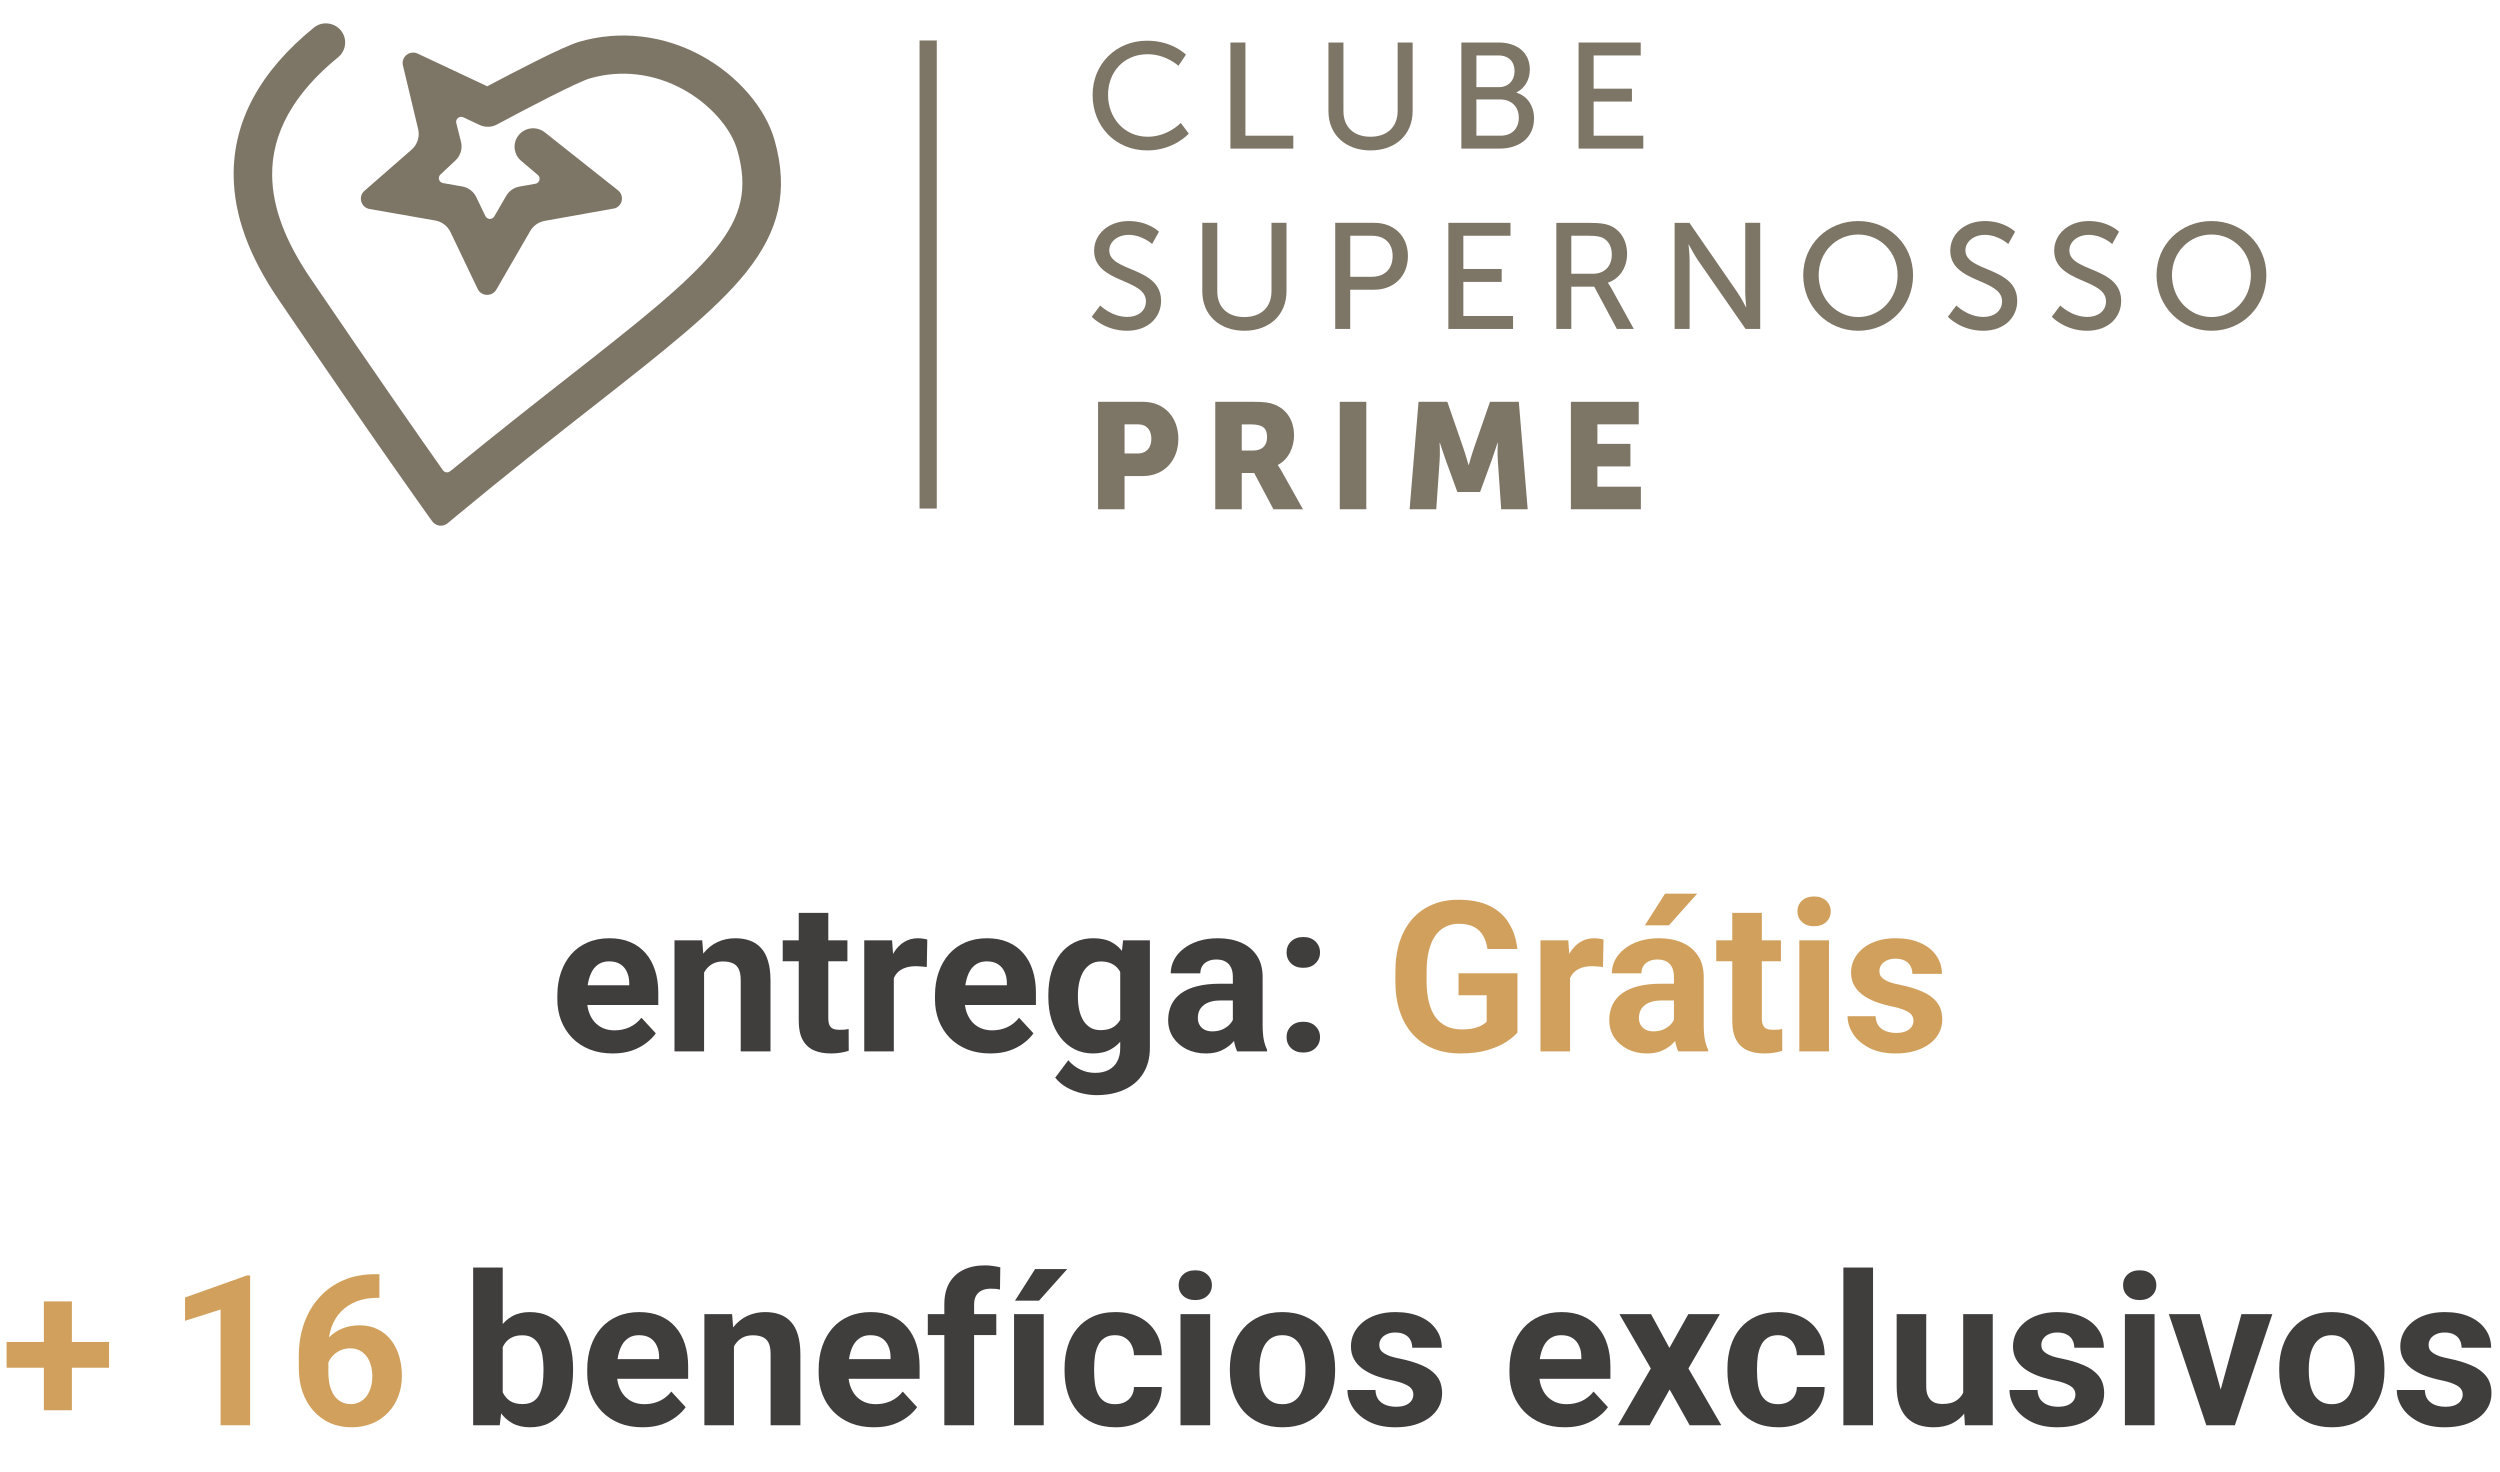 <svg width="214" height="126" viewBox="0 0 214 126" fill="none" xmlns="http://www.w3.org/2000/svg">
<path d="M52.446 90.176C51.708 90.176 51.046 90.059 50.46 89.824C49.874 89.584 49.376 89.253 48.966 88.831C48.562 88.409 48.251 87.92 48.034 87.363C47.817 86.801 47.709 86.203 47.709 85.57V85.219C47.709 84.498 47.812 83.839 48.017 83.241C48.222 82.644 48.515 82.125 48.895 81.686C49.282 81.246 49.751 80.909 50.302 80.675C50.852 80.435 51.474 80.314 52.165 80.314C52.839 80.314 53.437 80.426 53.958 80.648C54.48 80.871 54.916 81.188 55.268 81.598C55.625 82.008 55.895 82.5 56.076 83.074C56.258 83.643 56.349 84.275 56.349 84.973V86.027H48.79V84.34H53.861V84.147C53.861 83.795 53.797 83.481 53.668 83.206C53.545 82.925 53.357 82.702 53.105 82.538C52.853 82.374 52.531 82.292 52.139 82.292C51.805 82.292 51.518 82.365 51.277 82.512C51.037 82.658 50.841 82.863 50.688 83.127C50.542 83.391 50.431 83.701 50.355 84.059C50.284 84.41 50.249 84.797 50.249 85.219V85.57C50.249 85.951 50.302 86.303 50.407 86.625C50.519 86.947 50.674 87.226 50.873 87.46C51.078 87.694 51.324 87.876 51.611 88.005C51.904 88.134 52.235 88.198 52.605 88.198C53.062 88.198 53.486 88.11 53.879 87.935C54.277 87.753 54.62 87.481 54.907 87.117L56.138 88.453C55.938 88.74 55.666 89.016 55.32 89.279C54.98 89.543 54.57 89.76 54.09 89.93C53.609 90.094 53.062 90.176 52.446 90.176ZM60.269 82.52V90H57.737V80.49H60.11L60.269 82.52ZM59.899 84.911H59.214C59.214 84.208 59.305 83.575 59.486 83.013C59.668 82.444 59.923 81.961 60.251 81.562C60.579 81.158 60.969 80.851 61.42 80.64C61.877 80.423 62.387 80.314 62.949 80.314C63.395 80.314 63.802 80.379 64.171 80.508C64.54 80.637 64.856 80.842 65.12 81.123C65.39 81.404 65.595 81.776 65.735 82.239C65.882 82.702 65.955 83.268 65.955 83.936V90H63.406V83.927C63.406 83.505 63.348 83.177 63.23 82.942C63.113 82.708 62.94 82.544 62.712 82.45C62.489 82.351 62.214 82.301 61.886 82.301C61.546 82.301 61.25 82.368 60.998 82.503C60.752 82.638 60.547 82.825 60.383 83.065C60.225 83.3 60.105 83.575 60.023 83.892C59.94 84.208 59.899 84.548 59.899 84.911ZM72.538 80.49V82.283H67.001V80.49H72.538ZM68.372 78.144H70.903V87.135C70.903 87.41 70.939 87.621 71.009 87.768C71.085 87.914 71.196 88.017 71.343 88.075C71.489 88.128 71.674 88.154 71.897 88.154C72.055 88.154 72.195 88.148 72.318 88.137C72.447 88.119 72.556 88.102 72.644 88.084L72.652 89.947C72.436 90.018 72.201 90.073 71.949 90.114C71.697 90.155 71.419 90.176 71.114 90.176C70.558 90.176 70.071 90.085 69.655 89.903C69.245 89.716 68.929 89.417 68.706 89.007C68.483 88.597 68.372 88.058 68.372 87.39V78.144ZM76.511 82.564V90H73.98V80.49H76.361L76.511 82.564ZM79.376 80.429L79.332 82.775C79.209 82.758 79.06 82.743 78.884 82.731C78.714 82.714 78.559 82.705 78.418 82.705C78.061 82.705 77.75 82.752 77.486 82.846C77.228 82.934 77.012 83.065 76.836 83.241C76.666 83.417 76.537 83.631 76.449 83.883C76.367 84.135 76.32 84.422 76.309 84.744L75.799 84.586C75.799 83.971 75.86 83.405 75.983 82.89C76.106 82.368 76.285 81.914 76.519 81.527C76.76 81.141 77.053 80.842 77.398 80.631C77.744 80.42 78.14 80.314 78.585 80.314C78.726 80.314 78.869 80.326 79.016 80.35C79.162 80.367 79.282 80.394 79.376 80.429ZM84.772 90.176C84.034 90.176 83.372 90.059 82.786 89.824C82.2 89.584 81.702 89.253 81.292 88.831C80.888 88.409 80.577 87.92 80.36 87.363C80.144 86.801 80.035 86.203 80.035 85.57V85.219C80.035 84.498 80.138 83.839 80.343 83.241C80.548 82.644 80.841 82.125 81.222 81.686C81.608 81.246 82.077 80.909 82.628 80.675C83.179 80.435 83.8 80.314 84.491 80.314C85.165 80.314 85.763 80.426 86.284 80.648C86.806 80.871 87.242 81.188 87.594 81.598C87.951 82.008 88.221 82.5 88.402 83.074C88.584 83.643 88.675 84.275 88.675 84.973V86.027H81.116V84.34H86.188V84.147C86.188 83.795 86.123 83.481 85.994 83.206C85.871 82.925 85.684 82.702 85.432 82.538C85.18 82.374 84.857 82.292 84.465 82.292C84.131 82.292 83.844 82.365 83.603 82.512C83.363 82.658 83.167 82.863 83.015 83.127C82.868 83.391 82.757 83.701 82.681 84.059C82.61 84.41 82.575 84.797 82.575 85.219V85.57C82.575 85.951 82.628 86.303 82.733 86.625C82.845 86.947 83 87.226 83.199 87.46C83.404 87.694 83.65 87.876 83.938 88.005C84.231 88.134 84.561 88.198 84.931 88.198C85.388 88.198 85.812 88.11 86.205 87.935C86.603 87.753 86.946 87.481 87.233 87.117L88.464 88.453C88.265 88.74 87.992 89.016 87.647 89.279C87.307 89.543 86.897 89.76 86.416 89.93C85.936 90.094 85.388 90.176 84.772 90.176ZM96.137 80.49H98.431V89.684C98.431 90.551 98.237 91.286 97.851 91.89C97.47 92.499 96.936 92.959 96.251 93.269C95.565 93.586 94.769 93.744 93.86 93.744C93.462 93.744 93.04 93.691 92.595 93.586C92.155 93.481 91.733 93.316 91.329 93.094C90.931 92.871 90.597 92.59 90.327 92.25L91.443 90.756C91.736 91.096 92.076 91.359 92.463 91.547C92.85 91.74 93.277 91.837 93.746 91.837C94.203 91.837 94.59 91.752 94.906 91.582C95.223 91.418 95.466 91.175 95.636 90.853C95.806 90.536 95.891 90.152 95.891 89.701V82.688L96.137 80.49ZM89.738 85.359V85.175C89.738 84.448 89.826 83.789 90.002 83.197C90.184 82.6 90.439 82.087 90.767 81.659C91.101 81.231 91.505 80.9 91.98 80.666C92.454 80.432 92.99 80.314 93.588 80.314C94.221 80.314 94.751 80.432 95.179 80.666C95.606 80.9 95.958 81.234 96.233 81.668C96.509 82.096 96.723 82.603 96.875 83.189C97.033 83.769 97.156 84.404 97.244 85.096V85.5C97.156 86.162 97.024 86.777 96.849 87.346C96.673 87.914 96.441 88.412 96.154 88.84C95.867 89.262 95.51 89.59 95.082 89.824C94.66 90.059 94.156 90.176 93.57 90.176C92.984 90.176 92.454 90.056 91.98 89.815C91.511 89.575 91.109 89.238 90.775 88.805C90.441 88.371 90.184 87.861 90.002 87.275C89.826 86.689 89.738 86.051 89.738 85.359ZM92.269 85.175V85.359C92.269 85.752 92.308 86.118 92.384 86.458C92.46 86.798 92.577 87.1 92.735 87.363C92.899 87.621 93.102 87.823 93.342 87.97C93.588 88.11 93.878 88.181 94.212 88.181C94.675 88.181 95.053 88.084 95.346 87.891C95.639 87.691 95.858 87.419 96.005 87.073C96.151 86.728 96.236 86.329 96.26 85.878V84.727C96.248 84.357 96.198 84.026 96.11 83.733C96.022 83.435 95.899 83.18 95.741 82.969C95.583 82.758 95.378 82.594 95.126 82.477C94.874 82.359 94.575 82.301 94.23 82.301C93.895 82.301 93.606 82.377 93.359 82.529C93.119 82.676 92.917 82.878 92.753 83.136C92.595 83.394 92.475 83.698 92.393 84.05C92.311 84.395 92.269 84.77 92.269 85.175ZM105.532 87.856V83.619C105.532 83.314 105.482 83.054 105.383 82.837C105.283 82.614 105.128 82.441 104.917 82.318C104.712 82.195 104.445 82.134 104.117 82.134C103.836 82.134 103.593 82.184 103.388 82.283C103.183 82.377 103.024 82.515 102.913 82.696C102.802 82.872 102.746 83.08 102.746 83.32H100.215C100.215 82.916 100.309 82.532 100.496 82.169C100.684 81.806 100.956 81.486 101.313 81.211C101.671 80.93 102.096 80.71 102.588 80.552C103.086 80.394 103.643 80.314 104.258 80.314C104.996 80.314 105.652 80.438 106.227 80.684C106.801 80.93 107.252 81.299 107.58 81.791C107.914 82.283 108.081 82.898 108.081 83.637V87.706C108.081 88.228 108.113 88.655 108.178 88.989C108.242 89.317 108.336 89.605 108.459 89.851V90H105.901C105.778 89.742 105.685 89.42 105.62 89.033C105.562 88.641 105.532 88.248 105.532 87.856ZM105.866 84.208L105.884 85.641H104.469C104.135 85.641 103.845 85.679 103.599 85.755C103.353 85.831 103.15 85.939 102.992 86.08C102.834 86.215 102.717 86.373 102.641 86.555C102.57 86.736 102.535 86.936 102.535 87.152C102.535 87.369 102.585 87.565 102.685 87.741C102.784 87.911 102.928 88.046 103.115 88.145C103.303 88.239 103.522 88.286 103.774 88.286C104.155 88.286 104.486 88.21 104.768 88.058C105.049 87.905 105.266 87.718 105.418 87.495C105.576 87.272 105.658 87.061 105.664 86.862L106.332 87.935C106.238 88.175 106.109 88.424 105.945 88.682C105.787 88.939 105.585 89.183 105.339 89.411C105.093 89.634 104.797 89.818 104.451 89.965C104.105 90.106 103.695 90.176 103.221 90.176C102.617 90.176 102.069 90.056 101.577 89.815C101.091 89.569 100.704 89.232 100.417 88.805C100.136 88.371 99.995 87.879 99.995 87.328C99.995 86.83 100.089 86.388 100.276 86.001C100.464 85.614 100.739 85.289 101.103 85.025C101.472 84.756 101.932 84.554 102.482 84.419C103.033 84.278 103.672 84.208 104.398 84.208H105.866ZM110.129 88.778C110.129 88.403 110.258 88.09 110.516 87.838C110.779 87.586 111.128 87.46 111.562 87.46C111.995 87.46 112.341 87.586 112.599 87.838C112.862 88.09 112.994 88.403 112.994 88.778C112.994 89.153 112.862 89.467 112.599 89.719C112.341 89.971 111.995 90.097 111.562 90.097C111.128 90.097 110.779 89.971 110.516 89.719C110.258 89.467 110.129 89.153 110.129 88.778ZM110.129 81.527C110.129 81.152 110.258 80.839 110.516 80.587C110.779 80.335 111.128 80.209 111.562 80.209C111.995 80.209 112.341 80.335 112.599 80.587C112.862 80.839 112.994 81.152 112.994 81.527C112.994 81.902 112.862 82.216 112.599 82.468C112.341 82.72 111.995 82.846 111.562 82.846C111.128 82.846 110.779 82.72 110.516 82.468C110.258 82.216 110.129 81.902 110.129 81.527Z" fill="#403D3D"/>
<path d="M129.896 83.311V88.383C129.696 88.623 129.389 88.884 128.973 89.165C128.557 89.44 128.021 89.678 127.364 89.877C126.708 90.076 125.914 90.176 124.982 90.176C124.156 90.176 123.403 90.041 122.724 89.772C122.044 89.496 121.458 89.095 120.966 88.567C120.479 88.04 120.104 87.395 119.841 86.634C119.577 85.866 119.445 84.99 119.445 84.006V83.206C119.445 82.222 119.571 81.346 119.823 80.578C120.081 79.811 120.447 79.163 120.922 78.636C121.396 78.108 121.962 77.707 122.618 77.432C123.274 77.156 124.004 77.019 124.807 77.019C125.92 77.019 126.834 77.2 127.549 77.564C128.264 77.921 128.809 78.419 129.184 79.058C129.564 79.69 129.799 80.417 129.887 81.237H127.329C127.265 80.804 127.142 80.426 126.96 80.103C126.778 79.781 126.518 79.529 126.178 79.348C125.844 79.166 125.41 79.075 124.877 79.075C124.438 79.075 124.045 79.166 123.699 79.348C123.359 79.523 123.072 79.784 122.838 80.13C122.604 80.476 122.425 80.903 122.302 81.413C122.179 81.923 122.117 82.515 122.117 83.189V84.006C122.117 84.674 122.182 85.266 122.311 85.781C122.439 86.291 122.63 86.722 122.882 87.073C123.14 87.419 123.456 87.68 123.831 87.856C124.206 88.031 124.643 88.119 125.141 88.119C125.557 88.119 125.902 88.084 126.178 88.014C126.459 87.943 126.685 87.858 126.854 87.759C127.03 87.653 127.165 87.554 127.259 87.46V85.192H124.851V83.311H129.896ZM134.396 82.564V90H131.864V80.49H134.246L134.396 82.564ZM137.261 80.429L137.217 82.775C137.094 82.758 136.944 82.743 136.769 82.731C136.599 82.714 136.443 82.705 136.303 82.705C135.945 82.705 135.635 82.752 135.371 82.846C135.113 82.934 134.896 83.065 134.721 83.241C134.551 83.417 134.422 83.631 134.334 83.883C134.252 84.135 134.205 84.422 134.193 84.744L133.684 84.586C133.684 83.971 133.745 83.405 133.868 82.89C133.991 82.368 134.17 81.914 134.404 81.527C134.645 81.141 134.938 80.842 135.283 80.631C135.629 80.42 136.024 80.314 136.47 80.314C136.61 80.314 136.754 80.326 136.9 80.35C137.047 80.367 137.167 80.394 137.261 80.429ZM143.29 87.856V83.619C143.29 83.314 143.24 83.054 143.141 82.837C143.041 82.614 142.886 82.441 142.675 82.318C142.47 82.195 142.203 82.134 141.875 82.134C141.594 82.134 141.351 82.184 141.146 82.283C140.94 82.377 140.782 82.515 140.671 82.696C140.56 82.872 140.504 83.08 140.504 83.32H137.973C137.973 82.916 138.066 82.532 138.254 82.169C138.441 81.806 138.714 81.486 139.071 81.211C139.429 80.93 139.854 80.71 140.346 80.552C140.844 80.394 141.4 80.314 142.016 80.314C142.754 80.314 143.41 80.438 143.984 80.684C144.559 80.93 145.01 81.299 145.338 81.791C145.672 82.283 145.839 82.898 145.839 83.637V87.706C145.839 88.228 145.871 88.655 145.936 88.989C146 89.317 146.094 89.605 146.217 89.851V90H143.659C143.536 89.742 143.442 89.42 143.378 89.033C143.319 88.641 143.29 88.248 143.29 87.856ZM143.624 84.208L143.642 85.641H142.227C141.893 85.641 141.603 85.679 141.356 85.755C141.11 85.831 140.908 85.939 140.75 86.08C140.592 86.215 140.475 86.373 140.398 86.555C140.328 86.736 140.293 86.936 140.293 87.152C140.293 87.369 140.343 87.565 140.442 87.741C140.542 87.911 140.686 88.046 140.873 88.145C141.061 88.239 141.28 88.286 141.532 88.286C141.913 88.286 142.244 88.21 142.525 88.058C142.807 87.905 143.023 87.718 143.176 87.495C143.334 87.272 143.416 87.061 143.422 86.862L144.09 87.935C143.996 88.175 143.867 88.424 143.703 88.682C143.545 88.939 143.343 89.183 143.097 89.411C142.851 89.634 142.555 89.818 142.209 89.965C141.863 90.106 141.453 90.176 140.979 90.176C140.375 90.176 139.827 90.056 139.335 89.815C138.849 89.569 138.462 89.232 138.175 88.805C137.894 88.371 137.753 87.879 137.753 87.328C137.753 86.83 137.847 86.388 138.034 86.001C138.222 85.614 138.497 85.289 138.86 85.025C139.229 84.756 139.689 84.554 140.24 84.419C140.791 84.278 141.43 84.208 142.156 84.208H143.624ZM140.803 79.207L142.525 76.5H145.276L142.859 79.207H140.803ZM152.448 80.49V82.283H146.911V80.49H152.448ZM148.282 78.144H150.813V87.135C150.813 87.41 150.849 87.621 150.919 87.768C150.995 87.914 151.106 88.017 151.253 88.075C151.399 88.128 151.584 88.154 151.807 88.154C151.965 88.154 152.105 88.148 152.229 88.137C152.357 88.119 152.466 88.102 152.554 88.084L152.562 89.947C152.346 90.018 152.111 90.073 151.859 90.114C151.607 90.155 151.329 90.176 151.024 90.176C150.468 90.176 149.981 90.085 149.565 89.903C149.155 89.716 148.839 89.417 148.616 89.007C148.394 88.597 148.282 88.058 148.282 87.39V78.144ZM156.562 80.49V90H154.021V80.49H156.562ZM153.863 78.012C153.863 77.643 153.992 77.338 154.25 77.098C154.508 76.857 154.854 76.737 155.287 76.737C155.715 76.737 156.058 76.857 156.315 77.098C156.579 77.338 156.711 77.643 156.711 78.012C156.711 78.381 156.579 78.686 156.315 78.926C156.058 79.166 155.715 79.286 155.287 79.286C154.854 79.286 154.508 79.166 154.25 78.926C153.992 78.686 153.863 78.381 153.863 78.012ZM163.795 87.372C163.795 87.19 163.742 87.026 163.637 86.88C163.531 86.733 163.335 86.599 163.048 86.476C162.767 86.347 162.359 86.23 161.826 86.124C161.346 86.019 160.897 85.887 160.481 85.728C160.071 85.564 159.714 85.368 159.409 85.14C159.11 84.911 158.876 84.642 158.706 84.331C158.536 84.015 158.451 83.654 158.451 83.25C158.451 82.852 158.536 82.477 158.706 82.125C158.882 81.773 159.131 81.463 159.453 81.193C159.781 80.918 160.18 80.704 160.648 80.552C161.123 80.394 161.656 80.314 162.248 80.314C163.074 80.314 163.783 80.446 164.375 80.71C164.973 80.974 165.43 81.337 165.746 81.8C166.068 82.257 166.229 82.778 166.229 83.364H163.698C163.698 83.118 163.646 82.898 163.54 82.705C163.44 82.506 163.282 82.351 163.065 82.239C162.854 82.122 162.579 82.064 162.239 82.064C161.958 82.064 161.715 82.113 161.51 82.213C161.305 82.307 161.146 82.436 161.035 82.6C160.93 82.758 160.877 82.934 160.877 83.127C160.877 83.273 160.906 83.405 160.965 83.522C161.029 83.634 161.132 83.736 161.272 83.83C161.413 83.924 161.595 84.012 161.817 84.094C162.046 84.17 162.327 84.24 162.661 84.305C163.347 84.445 163.959 84.63 164.498 84.858C165.037 85.081 165.465 85.386 165.781 85.772C166.098 86.153 166.256 86.654 166.256 87.275C166.256 87.697 166.162 88.084 165.975 88.436C165.787 88.787 165.518 89.095 165.166 89.358C164.814 89.616 164.393 89.818 163.9 89.965C163.414 90.106 162.866 90.176 162.257 90.176C161.372 90.176 160.622 90.018 160.007 89.701C159.397 89.385 158.935 88.983 158.618 88.497C158.308 88.005 158.152 87.501 158.152 86.985H160.552C160.563 87.331 160.651 87.609 160.815 87.82C160.985 88.031 161.199 88.184 161.457 88.277C161.721 88.371 162.005 88.418 162.31 88.418C162.638 88.418 162.91 88.374 163.127 88.286C163.344 88.192 163.508 88.069 163.619 87.917C163.736 87.759 163.795 87.577 163.795 87.372Z" fill="#D1A05C"/>
<path d="M9.336 114.872V117.078H0.564V114.872H9.336ZM6.154 111.4V120.717H3.755V111.4H6.154ZM21.412 109.177V122H18.881V112.095L15.84 113.062V111.066L21.14 109.177H21.412ZM32.108 109.071H32.477V111.093H32.328C31.66 111.093 31.065 111.192 30.544 111.392C30.023 111.591 29.58 111.875 29.217 112.244C28.859 112.607 28.584 113.047 28.391 113.562C28.203 114.078 28.109 114.655 28.109 115.294V117.421C28.109 117.878 28.153 118.282 28.241 118.634C28.335 118.979 28.467 119.27 28.637 119.504C28.812 119.732 29.018 119.905 29.252 120.022C29.486 120.134 29.75 120.189 30.043 120.189C30.318 120.189 30.567 120.131 30.79 120.014C31.019 119.896 31.212 119.732 31.37 119.521C31.534 119.305 31.657 119.053 31.739 118.766C31.827 118.473 31.871 118.153 31.871 117.808C31.871 117.462 31.827 117.143 31.739 116.85C31.657 116.557 31.534 116.305 31.37 116.094C31.206 115.877 31.007 115.71 30.773 115.593C30.538 115.476 30.274 115.417 29.981 115.417C29.583 115.417 29.231 115.511 28.927 115.698C28.628 115.88 28.394 116.114 28.224 116.401C28.054 116.688 27.963 116.99 27.951 117.307L27.186 116.814C27.204 116.363 27.298 115.936 27.468 115.531C27.644 115.127 27.884 114.77 28.189 114.459C28.499 114.143 28.871 113.896 29.305 113.721C29.738 113.539 30.227 113.448 30.773 113.448C31.37 113.448 31.895 113.562 32.346 113.791C32.803 114.02 33.184 114.333 33.488 114.731C33.793 115.13 34.022 115.59 34.174 116.111C34.326 116.633 34.402 117.189 34.402 117.781C34.402 118.402 34.3 118.979 34.095 119.513C33.895 120.046 33.605 120.512 33.225 120.91C32.85 121.309 32.398 121.619 31.871 121.842C31.344 122.064 30.752 122.176 30.096 122.176C29.416 122.176 28.798 122.053 28.241 121.807C27.69 121.555 27.216 121.203 26.817 120.752C26.419 120.301 26.111 119.765 25.895 119.144C25.684 118.522 25.578 117.843 25.578 117.104V116.12C25.578 115.089 25.727 114.146 26.026 113.29C26.331 112.429 26.768 111.685 27.336 111.058C27.904 110.425 28.59 109.936 29.393 109.59C30.195 109.244 31.101 109.071 32.108 109.071Z" fill="#D1A05C"/>
<path d="M40.502 108.5H43.033V119.82L42.778 122H40.502V108.5ZM49.054 117.148V117.333C49.054 118.042 48.977 118.692 48.825 119.284C48.679 119.876 48.45 120.389 48.14 120.822C47.829 121.25 47.442 121.584 46.98 121.824C46.523 122.059 45.983 122.176 45.362 122.176C44.782 122.176 44.278 122.059 43.851 121.824C43.429 121.59 43.074 121.259 42.787 120.831C42.5 120.403 42.269 119.902 42.093 119.328C41.917 118.754 41.785 118.127 41.697 117.447V117.043C41.785 116.363 41.917 115.736 42.093 115.162C42.269 114.588 42.5 114.087 42.787 113.659C43.074 113.231 43.429 112.9 43.851 112.666C44.273 112.432 44.77 112.314 45.345 112.314C45.972 112.314 46.517 112.435 46.98 112.675C47.448 112.909 47.835 113.243 48.14 113.677C48.45 114.104 48.679 114.614 48.825 115.206C48.977 115.792 49.054 116.439 49.054 117.148ZM46.523 117.333V117.148C46.523 116.762 46.493 116.398 46.435 116.059C46.382 115.713 46.288 115.411 46.153 115.153C46.019 114.89 45.834 114.682 45.6 114.529C45.371 114.377 45.075 114.301 44.712 114.301C44.366 114.301 44.073 114.359 43.833 114.477C43.593 114.594 43.394 114.758 43.235 114.969C43.083 115.18 42.969 115.432 42.893 115.725C42.816 116.012 42.77 116.328 42.752 116.674V117.825C42.77 118.288 42.846 118.698 42.98 119.056C43.121 119.407 43.332 119.686 43.613 119.891C43.9 120.09 44.273 120.189 44.73 120.189C45.087 120.189 45.383 120.119 45.617 119.979C45.852 119.838 46.033 119.639 46.162 119.381C46.297 119.123 46.391 118.821 46.443 118.476C46.496 118.124 46.523 117.743 46.523 117.333ZM55.004 122.176C54.266 122.176 53.603 122.059 53.018 121.824C52.432 121.584 51.934 121.253 51.523 120.831C51.119 120.409 50.809 119.92 50.592 119.363C50.375 118.801 50.267 118.203 50.267 117.57V117.219C50.267 116.498 50.369 115.839 50.574 115.241C50.779 114.644 51.072 114.125 51.453 113.686C51.84 113.246 52.309 112.909 52.859 112.675C53.41 112.435 54.031 112.314 54.723 112.314C55.397 112.314 55.994 112.426 56.516 112.648C57.037 112.871 57.474 113.188 57.825 113.598C58.183 114.008 58.452 114.5 58.634 115.074C58.815 115.643 58.906 116.275 58.906 116.973V118.027H51.348V116.34H56.419V116.146C56.419 115.795 56.355 115.481 56.226 115.206C56.102 114.925 55.915 114.702 55.663 114.538C55.411 114.374 55.089 114.292 54.696 114.292C54.362 114.292 54.075 114.365 53.835 114.512C53.595 114.658 53.398 114.863 53.246 115.127C53.1 115.391 52.988 115.701 52.912 116.059C52.842 116.41 52.807 116.797 52.807 117.219V117.57C52.807 117.951 52.859 118.303 52.965 118.625C53.076 118.947 53.231 119.226 53.431 119.46C53.636 119.694 53.882 119.876 54.169 120.005C54.462 120.134 54.793 120.198 55.162 120.198C55.619 120.198 56.044 120.11 56.437 119.935C56.835 119.753 57.178 119.48 57.465 119.117L58.695 120.453C58.496 120.74 58.224 121.016 57.878 121.279C57.538 121.543 57.128 121.76 56.648 121.93C56.167 122.094 55.619 122.176 55.004 122.176ZM62.826 114.521V122H60.295V112.49H62.668L62.826 114.521ZM62.457 116.911H61.772C61.772 116.208 61.862 115.575 62.044 115.013C62.226 114.444 62.48 113.961 62.809 113.562C63.137 113.158 63.526 112.851 63.977 112.64C64.435 112.423 64.944 112.314 65.507 112.314C65.952 112.314 66.359 112.379 66.728 112.508C67.098 112.637 67.414 112.842 67.678 113.123C67.947 113.404 68.152 113.776 68.293 114.239C68.439 114.702 68.513 115.268 68.513 115.936V122H65.964V115.927C65.964 115.505 65.905 115.177 65.788 114.942C65.671 114.708 65.498 114.544 65.269 114.45C65.047 114.351 64.772 114.301 64.443 114.301C64.103 114.301 63.808 114.368 63.556 114.503C63.31 114.638 63.105 114.825 62.94 115.065C62.782 115.3 62.662 115.575 62.58 115.892C62.498 116.208 62.457 116.548 62.457 116.911ZM74.814 122.176C74.076 122.176 73.414 122.059 72.828 121.824C72.242 121.584 71.744 121.253 71.334 120.831C70.93 120.409 70.619 119.92 70.402 119.363C70.186 118.801 70.077 118.203 70.077 117.57V117.219C70.077 116.498 70.18 115.839 70.385 115.241C70.59 114.644 70.883 114.125 71.264 113.686C71.65 113.246 72.119 112.909 72.67 112.675C73.221 112.435 73.842 112.314 74.533 112.314C75.207 112.314 75.805 112.426 76.326 112.648C76.848 112.871 77.284 113.188 77.636 113.598C77.993 114.008 78.263 114.5 78.444 115.074C78.626 115.643 78.717 116.275 78.717 116.973V118.027H71.158V116.34H76.23V116.146C76.23 115.795 76.165 115.481 76.036 115.206C75.913 114.925 75.726 114.702 75.474 114.538C75.222 114.374 74.899 114.292 74.507 114.292C74.173 114.292 73.886 114.365 73.645 114.512C73.405 114.658 73.209 114.863 73.057 115.127C72.91 115.391 72.799 115.701 72.723 116.059C72.652 116.41 72.617 116.797 72.617 117.219V117.57C72.617 117.951 72.67 118.303 72.775 118.625C72.887 118.947 73.042 119.226 73.241 119.46C73.446 119.694 73.692 119.876 73.98 120.005C74.272 120.134 74.603 120.198 74.973 120.198C75.43 120.198 75.855 120.11 76.247 119.935C76.645 119.753 76.988 119.48 77.275 119.117L78.506 120.453C78.307 120.74 78.034 121.016 77.689 121.279C77.349 121.543 76.939 121.76 76.458 121.93C75.978 122.094 75.43 122.176 74.814 122.176ZM83.384 122H80.835V111.646C80.835 110.926 80.976 110.319 81.257 109.827C81.544 109.329 81.945 108.954 82.461 108.702C82.982 108.444 83.601 108.315 84.315 108.315C84.55 108.315 84.775 108.333 84.992 108.368C85.209 108.397 85.42 108.436 85.625 108.482L85.599 110.39C85.487 110.36 85.37 110.34 85.247 110.328C85.124 110.316 84.981 110.311 84.816 110.311C84.512 110.311 84.251 110.363 84.034 110.469C83.823 110.568 83.662 110.718 83.551 110.917C83.439 111.116 83.384 111.359 83.384 111.646V122ZM85.282 112.49V114.283H79.42V112.49H85.282ZM89.343 112.49V122H86.803V112.49H89.343ZM86.882 111.339L88.605 108.632H91.356L88.939 111.339H86.882ZM95.46 120.198C95.77 120.198 96.046 120.14 96.286 120.022C96.526 119.899 96.714 119.729 96.849 119.513C96.989 119.29 97.062 119.029 97.068 118.73H99.45C99.444 119.398 99.266 119.993 98.914 120.515C98.562 121.03 98.091 121.438 97.499 121.736C96.907 122.029 96.245 122.176 95.513 122.176C94.774 122.176 94.13 122.053 93.579 121.807C93.034 121.561 92.58 121.221 92.217 120.787C91.853 120.348 91.581 119.838 91.399 119.258C91.218 118.672 91.127 118.045 91.127 117.377V117.122C91.127 116.448 91.218 115.821 91.399 115.241C91.581 114.655 91.853 114.146 92.217 113.712C92.58 113.272 93.034 112.93 93.579 112.684C94.124 112.438 94.763 112.314 95.495 112.314C96.274 112.314 96.957 112.464 97.543 112.763C98.135 113.062 98.598 113.489 98.932 114.046C99.272 114.597 99.444 115.25 99.45 116.006H97.068C97.062 115.689 96.995 115.402 96.866 115.145C96.743 114.887 96.561 114.682 96.321 114.529C96.087 114.371 95.797 114.292 95.451 114.292C95.082 114.292 94.78 114.371 94.546 114.529C94.311 114.682 94.13 114.893 94.001 115.162C93.872 115.426 93.781 115.728 93.728 116.067C93.682 116.401 93.658 116.753 93.658 117.122V117.377C93.658 117.746 93.682 118.101 93.728 118.44C93.775 118.78 93.863 119.082 93.992 119.346C94.127 119.609 94.311 119.817 94.546 119.97C94.78 120.122 95.085 120.198 95.46 120.198ZM103.59 112.49V122H101.05V112.49H103.59ZM100.892 110.012C100.892 109.643 101.021 109.338 101.278 109.098C101.536 108.857 101.882 108.737 102.315 108.737C102.743 108.737 103.086 108.857 103.344 109.098C103.607 109.338 103.739 109.643 103.739 110.012C103.739 110.381 103.607 110.686 103.344 110.926C103.086 111.166 102.743 111.286 102.315 111.286C101.882 111.286 101.536 111.166 101.278 110.926C101.021 110.686 100.892 110.381 100.892 110.012ZM105.277 117.342V117.157C105.277 116.46 105.377 115.818 105.576 115.232C105.775 114.641 106.065 114.128 106.446 113.694C106.827 113.261 107.296 112.924 107.853 112.684C108.409 112.438 109.048 112.314 109.769 112.314C110.489 112.314 111.131 112.438 111.693 112.684C112.256 112.924 112.728 113.261 113.108 113.694C113.495 114.128 113.788 114.641 113.987 115.232C114.187 115.818 114.286 116.46 114.286 117.157V117.342C114.286 118.033 114.187 118.675 113.987 119.267C113.788 119.853 113.495 120.365 113.108 120.805C112.728 121.238 112.259 121.575 111.702 121.815C111.146 122.056 110.507 122.176 109.786 122.176C109.065 122.176 108.424 122.056 107.861 121.815C107.305 121.575 106.833 121.238 106.446 120.805C106.065 120.365 105.775 119.853 105.576 119.267C105.377 118.675 105.277 118.033 105.277 117.342ZM107.809 117.157V117.342C107.809 117.74 107.844 118.112 107.914 118.458C107.984 118.804 108.096 119.108 108.248 119.372C108.406 119.63 108.611 119.832 108.863 119.979C109.115 120.125 109.423 120.198 109.786 120.198C110.138 120.198 110.439 120.125 110.691 119.979C110.943 119.832 111.146 119.63 111.298 119.372C111.45 119.108 111.562 118.804 111.632 118.458C111.708 118.112 111.746 117.74 111.746 117.342V117.157C111.746 116.771 111.708 116.407 111.632 116.067C111.562 115.722 111.447 115.417 111.289 115.153C111.137 114.884 110.935 114.673 110.683 114.521C110.431 114.368 110.126 114.292 109.769 114.292C109.411 114.292 109.106 114.368 108.854 114.521C108.608 114.673 108.406 114.884 108.248 115.153C108.096 115.417 107.984 115.722 107.914 116.067C107.844 116.407 107.809 116.771 107.809 117.157ZM120.983 119.372C120.983 119.19 120.931 119.026 120.825 118.88C120.72 118.733 120.523 118.599 120.236 118.476C119.955 118.347 119.548 118.229 119.015 118.124C118.534 118.019 118.086 117.887 117.67 117.729C117.26 117.564 116.902 117.368 116.598 117.14C116.299 116.911 116.064 116.642 115.895 116.331C115.725 116.015 115.64 115.654 115.64 115.25C115.64 114.852 115.725 114.477 115.895 114.125C116.07 113.773 116.319 113.463 116.642 113.193C116.97 112.918 117.368 112.704 117.837 112.552C118.312 112.394 118.845 112.314 119.437 112.314C120.263 112.314 120.972 112.446 121.563 112.71C122.161 112.974 122.618 113.337 122.935 113.8C123.257 114.257 123.418 114.778 123.418 115.364H120.887C120.887 115.118 120.834 114.898 120.729 114.705C120.629 114.506 120.471 114.351 120.254 114.239C120.043 114.122 119.768 114.063 119.428 114.063C119.146 114.063 118.903 114.113 118.698 114.213C118.493 114.307 118.335 114.436 118.224 114.6C118.118 114.758 118.065 114.934 118.065 115.127C118.065 115.273 118.095 115.405 118.153 115.522C118.218 115.634 118.32 115.736 118.461 115.83C118.602 115.924 118.783 116.012 119.006 116.094C119.234 116.17 119.516 116.24 119.85 116.305C120.535 116.445 121.147 116.63 121.687 116.858C122.226 117.081 122.653 117.386 122.97 117.772C123.286 118.153 123.444 118.654 123.444 119.275C123.444 119.697 123.351 120.084 123.163 120.436C122.976 120.787 122.706 121.095 122.354 121.358C122.003 121.616 121.581 121.818 121.089 121.965C120.603 122.105 120.055 122.176 119.445 122.176C118.561 122.176 117.811 122.018 117.195 121.701C116.586 121.385 116.123 120.983 115.807 120.497C115.496 120.005 115.341 119.501 115.341 118.985H117.74C117.752 119.331 117.84 119.609 118.004 119.82C118.174 120.031 118.388 120.184 118.646 120.277C118.909 120.371 119.193 120.418 119.498 120.418C119.826 120.418 120.099 120.374 120.315 120.286C120.532 120.192 120.696 120.069 120.808 119.917C120.925 119.759 120.983 119.577 120.983 119.372ZM133.947 122.176C133.209 122.176 132.547 122.059 131.961 121.824C131.375 121.584 130.877 121.253 130.467 120.831C130.062 120.409 129.752 119.92 129.535 119.363C129.318 118.801 129.21 118.203 129.21 117.57V117.219C129.21 116.498 129.312 115.839 129.518 115.241C129.723 114.644 130.016 114.125 130.396 113.686C130.783 113.246 131.252 112.909 131.803 112.675C132.354 112.435 132.975 112.314 133.666 112.314C134.34 112.314 134.938 112.426 135.459 112.648C135.98 112.871 136.417 113.188 136.769 113.598C137.126 114.008 137.396 114.5 137.577 115.074C137.759 115.643 137.85 116.275 137.85 116.973V118.027H130.291V116.34H135.362V116.146C135.362 115.795 135.298 115.481 135.169 115.206C135.046 114.925 134.858 114.702 134.606 114.538C134.354 114.374 134.032 114.292 133.64 114.292C133.306 114.292 133.019 114.365 132.778 114.512C132.538 114.658 132.342 114.863 132.189 115.127C132.043 115.391 131.932 115.701 131.855 116.059C131.785 116.41 131.75 116.797 131.75 117.219V117.57C131.75 117.951 131.803 118.303 131.908 118.625C132.02 118.947 132.175 119.226 132.374 119.46C132.579 119.694 132.825 119.876 133.112 120.005C133.405 120.134 133.736 120.198 134.105 120.198C134.562 120.198 134.987 120.11 135.38 119.935C135.778 119.753 136.121 119.48 136.408 119.117L137.639 120.453C137.439 120.74 137.167 121.016 136.821 121.279C136.481 121.543 136.071 121.76 135.591 121.93C135.11 122.094 134.562 122.176 133.947 122.176ZM141.33 112.49L142.903 115.382L144.521 112.49H147.219L144.529 117.14L147.342 122H144.635L142.921 118.941L141.207 122H138.5L141.312 117.14L138.623 112.49H141.33ZM152.202 120.198C152.513 120.198 152.788 120.14 153.028 120.022C153.269 119.899 153.456 119.729 153.591 119.513C153.731 119.29 153.805 119.029 153.811 118.73H156.192C156.187 119.398 156.008 119.993 155.656 120.515C155.305 121.03 154.833 121.438 154.241 121.736C153.649 122.029 152.987 122.176 152.255 122.176C151.517 122.176 150.872 122.053 150.321 121.807C149.776 121.561 149.322 121.221 148.959 120.787C148.596 120.348 148.323 119.838 148.142 119.258C147.96 118.672 147.869 118.045 147.869 117.377V117.122C147.869 116.448 147.96 115.821 148.142 115.241C148.323 114.655 148.596 114.146 148.959 113.712C149.322 113.272 149.776 112.93 150.321 112.684C150.866 112.438 151.505 112.314 152.237 112.314C153.017 112.314 153.699 112.464 154.285 112.763C154.877 113.062 155.34 113.489 155.674 114.046C156.014 114.597 156.187 115.25 156.192 116.006H153.811C153.805 115.689 153.737 115.402 153.608 115.145C153.485 114.887 153.304 114.682 153.063 114.529C152.829 114.371 152.539 114.292 152.193 114.292C151.824 114.292 151.522 114.371 151.288 114.529C151.054 114.682 150.872 114.893 150.743 115.162C150.614 115.426 150.523 115.728 150.471 116.067C150.424 116.401 150.4 116.753 150.4 117.122V117.377C150.4 117.746 150.424 118.101 150.471 118.44C150.518 118.78 150.605 119.082 150.734 119.346C150.869 119.609 151.054 119.817 151.288 119.97C151.522 120.122 151.827 120.198 152.202 120.198ZM160.332 108.5V122H157.792V108.5H160.332ZM168.049 119.724V112.49H170.58V122H168.198L168.049 119.724ZM168.33 117.772L169.077 117.755C169.077 118.388 169.004 118.977 168.857 119.521C168.711 120.061 168.491 120.529 168.198 120.928C167.905 121.32 167.536 121.628 167.091 121.851C166.646 122.067 166.121 122.176 165.518 122.176C165.055 122.176 164.627 122.111 164.234 121.982C163.848 121.848 163.514 121.64 163.232 121.358C162.957 121.071 162.74 120.705 162.582 120.26C162.43 119.809 162.354 119.267 162.354 118.634V112.49H164.885V118.651C164.885 118.933 164.917 119.17 164.981 119.363C165.052 119.557 165.148 119.715 165.271 119.838C165.395 119.961 165.538 120.049 165.702 120.102C165.872 120.154 166.06 120.181 166.265 120.181C166.786 120.181 167.196 120.075 167.495 119.864C167.8 119.653 168.014 119.366 168.137 119.003C168.266 118.634 168.33 118.224 168.33 117.772ZM177.655 119.372C177.655 119.19 177.603 119.026 177.497 118.88C177.392 118.733 177.195 118.599 176.908 118.476C176.627 118.347 176.22 118.229 175.687 118.124C175.206 118.019 174.758 117.887 174.342 117.729C173.932 117.564 173.574 117.368 173.27 117.14C172.971 116.911 172.736 116.642 172.566 116.331C172.396 116.015 172.312 115.654 172.312 115.25C172.312 114.852 172.396 114.477 172.566 114.125C172.742 113.773 172.991 113.463 173.313 113.193C173.642 112.918 174.04 112.704 174.509 112.552C174.983 112.394 175.517 112.314 176.108 112.314C176.935 112.314 177.644 112.446 178.235 112.71C178.833 112.974 179.29 113.337 179.606 113.8C179.929 114.257 180.09 114.778 180.09 115.364H177.559C177.559 115.118 177.506 114.898 177.4 114.705C177.301 114.506 177.143 114.351 176.926 114.239C176.715 114.122 176.439 114.063 176.1 114.063C175.818 114.063 175.575 114.113 175.37 114.213C175.165 114.307 175.007 114.436 174.896 114.6C174.79 114.758 174.737 114.934 174.737 115.127C174.737 115.273 174.767 115.405 174.825 115.522C174.89 115.634 174.992 115.736 175.133 115.83C175.273 115.924 175.455 116.012 175.678 116.094C175.906 116.17 176.188 116.24 176.521 116.305C177.207 116.445 177.819 116.63 178.358 116.858C178.897 117.081 179.325 117.386 179.642 117.772C179.958 118.153 180.116 118.654 180.116 119.275C180.116 119.697 180.022 120.084 179.835 120.436C179.647 120.787 179.378 121.095 179.026 121.358C178.675 121.616 178.253 121.818 177.761 121.965C177.274 122.105 176.727 122.176 176.117 122.176C175.232 122.176 174.482 122.018 173.867 121.701C173.258 121.385 172.795 120.983 172.479 120.497C172.168 120.005 172.013 119.501 172.013 118.985H174.412C174.424 119.331 174.512 119.609 174.676 119.82C174.846 120.031 175.06 120.184 175.317 120.277C175.581 120.371 175.865 120.418 176.17 120.418C176.498 120.418 176.771 120.374 176.987 120.286C177.204 120.192 177.368 120.069 177.479 119.917C177.597 119.759 177.655 119.577 177.655 119.372ZM184.432 112.49V122H181.892V112.49H184.432ZM181.733 110.012C181.733 109.643 181.862 109.338 182.12 109.098C182.378 108.857 182.724 108.737 183.157 108.737C183.585 108.737 183.928 108.857 184.186 109.098C184.449 109.338 184.581 109.643 184.581 110.012C184.581 110.381 184.449 110.686 184.186 110.926C183.928 111.166 183.585 111.286 183.157 111.286C182.724 111.286 182.378 111.166 182.12 110.926C181.862 110.686 181.733 110.381 181.733 110.012ZM189.758 120.154L191.867 112.49H194.513L191.305 122H189.705L189.758 120.154ZM188.308 112.49L190.426 120.163L190.47 122H188.861L185.653 112.49H188.308ZM195.102 117.342V117.157C195.102 116.46 195.201 115.818 195.4 115.232C195.6 114.641 195.89 114.128 196.271 113.694C196.651 113.261 197.12 112.924 197.677 112.684C198.233 112.438 198.872 112.314 199.593 112.314C200.313 112.314 200.955 112.438 201.518 112.684C202.08 112.924 202.552 113.261 202.933 113.694C203.319 114.128 203.612 114.641 203.812 115.232C204.011 115.818 204.11 116.46 204.11 117.157V117.342C204.11 118.033 204.011 118.675 203.812 119.267C203.612 119.853 203.319 120.365 202.933 120.805C202.552 121.238 202.083 121.575 201.526 121.815C200.97 122.056 200.331 122.176 199.61 122.176C198.89 122.176 198.248 122.056 197.686 121.815C197.129 121.575 196.657 121.238 196.271 120.805C195.89 120.365 195.6 119.853 195.4 119.267C195.201 118.675 195.102 118.033 195.102 117.342ZM197.633 117.157V117.342C197.633 117.74 197.668 118.112 197.738 118.458C197.809 118.804 197.92 119.108 198.072 119.372C198.23 119.63 198.436 119.832 198.688 119.979C198.939 120.125 199.247 120.198 199.61 120.198C199.962 120.198 200.264 120.125 200.516 119.979C200.768 119.832 200.97 119.63 201.122 119.372C201.274 119.108 201.386 118.804 201.456 118.458C201.532 118.112 201.57 117.74 201.57 117.342V117.157C201.57 116.771 201.532 116.407 201.456 116.067C201.386 115.722 201.271 115.417 201.113 115.153C200.961 114.884 200.759 114.673 200.507 114.521C200.255 114.368 199.95 114.292 199.593 114.292C199.235 114.292 198.931 114.368 198.679 114.521C198.433 114.673 198.23 114.884 198.072 115.153C197.92 115.417 197.809 115.722 197.738 116.067C197.668 116.407 197.633 116.771 197.633 117.157ZM210.808 119.372C210.808 119.19 210.755 119.026 210.649 118.88C210.544 118.733 210.348 118.599 210.061 118.476C209.779 118.347 209.372 118.229 208.839 118.124C208.358 118.019 207.91 117.887 207.494 117.729C207.084 117.564 206.727 117.368 206.422 117.14C206.123 116.911 205.889 116.642 205.719 116.331C205.549 116.015 205.464 115.654 205.464 115.25C205.464 114.852 205.549 114.477 205.719 114.125C205.895 113.773 206.144 113.463 206.466 113.193C206.794 112.918 207.192 112.704 207.661 112.552C208.136 112.394 208.669 112.314 209.261 112.314C210.087 112.314 210.796 112.446 211.388 112.71C211.985 112.974 212.442 113.337 212.759 113.8C213.081 114.257 213.242 114.778 213.242 115.364H210.711C210.711 115.118 210.658 114.898 210.553 114.705C210.453 114.506 210.295 114.351 210.078 114.239C209.867 114.122 209.592 114.063 209.252 114.063C208.971 114.063 208.728 114.113 208.522 114.213C208.317 114.307 208.159 114.436 208.048 114.6C207.942 114.758 207.89 114.934 207.89 115.127C207.89 115.273 207.919 115.405 207.978 115.522C208.042 115.634 208.145 115.736 208.285 115.83C208.426 115.924 208.607 116.012 208.83 116.094C209.059 116.17 209.34 116.24 209.674 116.305C210.359 116.445 210.972 116.63 211.511 116.858C212.05 117.081 212.478 117.386 212.794 117.772C213.11 118.153 213.269 118.654 213.269 119.275C213.269 119.697 213.175 120.084 212.987 120.436C212.8 120.787 212.53 121.095 212.179 121.358C211.827 121.616 211.405 121.818 210.913 121.965C210.427 122.105 209.879 122.176 209.27 122.176C208.385 122.176 207.635 122.018 207.02 121.701C206.41 121.385 205.947 120.983 205.631 120.497C205.32 120.005 205.165 119.501 205.165 118.985H207.564C207.576 119.331 207.664 119.609 207.828 119.82C207.998 120.031 208.212 120.184 208.47 120.277C208.733 120.371 209.018 120.418 209.322 120.418C209.65 120.418 209.923 120.374 210.14 120.286C210.356 120.192 210.521 120.069 210.632 119.917C210.749 119.759 210.808 119.577 210.808 119.372Z" fill="#403D3D"/>
<g clip-path="url(#clip0_301_81)">
<path d="M60.113 4.81C56.841 3.002 53.106 2.562 49.597 3.57C48.228 3.964 44.08 6.129 41.708 7.385L35.754 4.588C35.437 4.44 35.071 4.483 34.801 4.701C34.528 4.919 34.408 5.266 34.491 5.603L35.794 11.054C35.947 11.702 35.731 12.376 35.227 12.816L31.196 16.337C30.933 16.565 30.829 16.915 30.923 17.249C31.016 17.583 31.289 17.831 31.636 17.89L37.243 18.872C37.82 18.971 38.313 19.345 38.563 19.87L40.888 24.733C41.032 25.034 41.331 25.232 41.668 25.242C42.001 25.252 42.318 25.083 42.484 24.793L45.386 19.778C45.653 19.315 46.109 18.998 46.639 18.905L52.643 17.831C52.956 17.718 53.173 17.46 53.226 17.133C53.279 16.809 53.159 16.495 52.899 16.29L46.636 11.329C46.289 11.054 45.839 10.932 45.4 10.998C44.96 11.064 44.566 11.312 44.317 11.679C43.867 12.343 43.99 13.239 44.603 13.761L46.039 14.978C46.169 15.087 46.219 15.252 46.176 15.418C46.129 15.583 46.002 15.699 45.836 15.728L44.47 15.97C43.99 16.056 43.574 16.346 43.33 16.766L42.311 18.525C42.231 18.664 42.081 18.743 41.921 18.74C41.758 18.733 41.618 18.641 41.548 18.495L40.768 16.869C40.538 16.393 40.089 16.052 39.566 15.96L37.923 15.672C37.76 15.642 37.633 15.533 37.583 15.375C37.536 15.216 37.58 15.054 37.7 14.942L38.996 13.725C39.425 13.322 39.605 12.714 39.462 12.142L39.059 10.535C39.016 10.37 39.072 10.208 39.206 10.099C39.339 9.993 39.509 9.97 39.665 10.043L41.055 10.697C41.528 10.919 42.088 10.905 42.547 10.654C45.086 9.282 49.494 6.995 50.504 6.707C53.163 5.944 56.001 6.284 58.5 7.663C60.769 8.915 62.582 10.962 63.121 12.876C64.034 16.115 63.518 18.465 61.285 21.259C58.907 24.234 54.629 27.589 48.685 32.25C45.709 34.581 42.341 37.225 38.546 40.332C38.446 40.412 38.329 40.448 38.206 40.432C38.09 40.415 37.986 40.352 37.913 40.25C36.144 37.744 32.312 32.27 26.541 23.768C24.399 20.604 23.333 17.745 23.296 15.037C23.246 11.405 25.145 7.996 28.937 4.906C29.62 4.35 29.747 3.365 29.224 2.664C28.954 2.304 28.544 2.069 28.097 2.013C27.648 1.957 27.211 2.083 26.865 2.367C22.247 6.119 19.941 10.393 20.001 15.081C20.048 18.442 21.297 21.887 23.819 25.602C32.146 37.863 36.49 43.912 36.533 43.975L37 44.626C37.147 44.828 37.373 44.964 37.62 44.993C37.656 44.997 37.696 45 37.733 45C37.943 45 38.15 44.927 38.313 44.792L38.929 44.279C43.414 40.557 47.305 37.509 50.76 34.802C56.858 30.022 61.262 26.568 63.878 23.295C65.31 21.5 66.203 19.761 66.6 17.976C67.013 16.128 66.916 14.175 66.303 12C65.527 9.246 63.155 6.489 60.113 4.81Z" fill="#7D7566"/>
<path d="M80.187 3.464H78.714V43.532H80.187V3.464Z" fill="#7D7566"/>
<path d="M98.245 11.705C96.209 11.705 94.847 10.059 94.847 8.115C94.847 6.185 96.183 4.641 98.232 4.641C99.814 4.641 100.877 5.633 100.877 5.633L101.514 4.681C101.514 4.681 100.384 3.484 98.182 3.484C95.523 3.484 93.527 5.491 93.527 8.129C93.527 10.793 95.46 12.876 98.209 12.876C100.504 12.876 101.76 11.434 101.76 11.434L101.074 10.522C101.074 10.522 99.971 11.705 98.245 11.705Z" fill="#7D7566"/>
<path d="M110.706 11.616H106.608V3.64H105.325V12.72H110.706V11.616Z" fill="#7D7566"/>
<path d="M117.317 12.876C119.456 12.876 120.922 11.524 120.922 9.504V3.64H119.639V9.481C119.639 10.896 118.719 11.705 117.307 11.705C115.907 11.705 114.998 10.896 114.998 9.507V3.64H113.715V9.504C113.712 11.524 115.178 12.876 117.317 12.876Z" fill="#7D7566"/>
<path d="M129.814 7.937V7.911C130.514 7.55 130.953 6.843 130.953 5.954C130.953 4.486 129.837 3.64 128.295 3.64H125.093V12.72H128.371C129.981 12.72 131.313 11.844 131.313 10.135C131.32 9.12 130.773 8.218 129.814 7.937ZM126.379 4.747H128.271C129.154 4.747 129.647 5.286 129.647 6.086C129.647 6.882 129.128 7.461 128.298 7.461H126.379V4.747ZM128.441 11.616H126.379V8.515H128.428C129.387 8.515 130.011 9.147 130.011 10.072C130.011 10.998 129.424 11.616 128.441 11.616Z" fill="#7D7566"/>
<path d="M136.414 8.694H139.693V7.59H136.414V4.747H140.446V3.64H135.128V12.72H140.666V11.616H136.414V8.694Z" fill="#7D7566"/>
<path d="M99.388 25.751C99.388 22.806 94.953 23.308 94.953 21.431C94.953 20.71 95.64 20.105 96.613 20.105C97.779 20.105 98.622 20.889 98.622 20.889L99.205 19.834C99.205 19.834 98.308 18.922 96.613 18.922C94.887 18.922 93.657 20.042 93.657 21.457C93.657 24.247 98.092 23.824 98.092 25.791C98.092 26.654 97.366 27.13 96.509 27.13C95.147 27.13 94.177 26.151 94.177 26.151L93.451 27.116C93.451 27.116 94.54 28.313 96.486 28.313C98.299 28.31 99.388 27.153 99.388 25.751Z" fill="#7D7566"/>
<path d="M110.123 24.941V19.074H108.84V24.915C108.84 26.33 107.921 27.14 106.508 27.14C105.109 27.14 104.199 26.33 104.199 24.941V19.074H102.917V24.941C102.917 26.961 104.382 28.313 106.522 28.313C108.657 28.31 110.123 26.961 110.123 24.941Z" fill="#7D7566"/>
<path d="M117.64 19.074H114.294V28.154H115.577V24.799H117.64C119.312 24.799 120.518 23.642 120.518 21.917C120.518 20.191 119.312 19.074 117.64 19.074ZM117.433 23.692H115.581V20.181H117.446C118.536 20.181 119.209 20.826 119.209 21.917C119.209 23.011 118.536 23.692 117.433 23.692Z" fill="#7D7566"/>
<path d="M129.517 27.05H125.263V24.131H128.545V23.024H125.263V20.181H129.298V19.074H123.98V28.158H129.517V27.05Z" fill="#7D7566"/>
<path d="M134.508 24.541H136.467L138.4 28.154H139.852L137.907 24.631C137.737 24.333 137.633 24.221 137.633 24.221V24.194C138.633 23.873 139.279 22.895 139.279 21.738C139.279 20.541 138.67 19.629 137.737 19.282C137.387 19.153 136.984 19.077 136.024 19.077H133.222V28.158H134.505V24.541H134.508ZM134.508 20.181H135.988C136.701 20.181 137 20.257 137.244 20.386C137.71 20.644 137.97 21.12 137.97 21.788C137.97 22.802 137.347 23.434 136.347 23.434H134.505V20.181H134.508Z" fill="#7D7566"/>
<path d="M149.392 24.981C149.392 25.483 149.482 26.293 149.482 26.293H149.455C149.455 26.293 149.028 25.47 148.689 24.981L144.617 19.077H143.348V28.158H144.63V22.264C144.63 21.748 144.54 20.938 144.54 20.938H144.567C144.567 20.938 144.994 21.761 145.333 22.264L149.418 28.154H150.674V19.074H149.392V24.981V24.981Z" fill="#7D7566"/>
<path d="M159.064 18.922C156.419 18.922 154.356 20.941 154.356 23.553C154.356 26.227 156.419 28.313 159.064 28.313C161.71 28.313 163.759 26.23 163.759 23.553C163.755 20.941 161.706 18.922 159.064 18.922ZM159.064 27.14C157.198 27.14 155.679 25.596 155.679 23.55C155.679 21.57 157.195 20.075 159.064 20.075C160.93 20.075 162.436 21.566 162.436 23.55C162.433 25.596 160.93 27.14 159.064 27.14Z" fill="#7D7566"/>
<path d="M168.24 21.431C168.24 20.71 168.926 20.105 169.899 20.105C171.065 20.105 171.908 20.889 171.908 20.889L172.491 19.834C172.491 19.834 171.595 18.922 169.899 18.922C168.173 18.922 166.944 20.042 166.944 21.457C166.944 24.247 171.379 23.824 171.379 25.791C171.379 26.654 170.652 27.13 169.796 27.13C168.433 27.13 167.464 26.151 167.464 26.151L166.737 27.116C166.737 27.116 167.827 28.313 169.769 28.313C171.585 28.313 172.675 27.156 172.675 25.755C172.675 22.806 168.24 23.308 168.24 21.431Z" fill="#7D7566"/>
<path d="M177.135 21.431C177.135 20.71 177.822 20.105 178.795 20.105C179.961 20.105 180.804 20.889 180.804 20.889L181.387 19.834C181.387 19.834 180.494 18.922 178.795 18.922C177.069 18.922 175.839 20.042 175.839 21.457C175.839 24.247 180.274 23.824 180.274 25.791C180.274 26.654 179.548 27.13 178.691 27.13C177.329 27.13 176.359 26.151 176.359 26.151L175.633 27.116C175.633 27.116 176.722 28.313 178.668 28.313C180.484 28.313 181.573 27.156 181.573 25.755C181.57 22.806 177.135 23.308 177.135 21.431Z" fill="#7D7566"/>
<path d="M189.306 18.922C186.661 18.922 184.599 20.941 184.599 23.553C184.599 26.227 186.661 28.313 189.306 28.313C191.952 28.313 194.001 26.23 194.001 23.553C194.001 20.941 191.952 18.922 189.306 18.922ZM189.306 27.14C187.441 27.14 185.921 25.596 185.921 23.55C185.921 21.57 187.437 20.075 189.306 20.075C191.172 20.075 192.678 21.566 192.678 23.55C192.678 25.596 191.176 27.14 189.306 27.14Z" fill="#7D7566"/>
<path d="M97.845 34.395H93.994V43.592H96.263V40.749H97.845C99.648 40.749 100.867 39.41 100.867 37.559C100.864 35.708 99.648 34.395 97.845 34.395ZM97.379 38.818H96.263V36.323H97.415C98.168 36.323 98.555 36.825 98.555 37.559C98.558 38.293 98.168 38.818 97.379 38.818Z" fill="#7D7566"/>
<path d="M109.383 39.823V39.797C110.303 39.334 110.769 38.266 110.769 37.288C110.769 35.949 110.106 35.01 109.057 34.614C108.654 34.458 108.201 34.395 107.254 34.395H104.026V43.592H106.295V40.491H107.358L109.004 43.592H111.532L109.73 40.375C109.513 39.989 109.383 39.823 109.383 39.823ZM107.281 38.564H106.295V36.326H107.061C108.201 36.326 108.461 36.736 108.461 37.433C108.464 38.164 108.007 38.564 107.281 38.564Z" fill="#7D7566"/>
<path d="M116.954 34.395H114.685V43.592H116.954V34.395Z" fill="#7D7566"/>
<path d="M127.545 34.395L126.196 38.28C125.989 38.871 125.729 39.797 125.729 39.797H125.703C125.703 39.797 125.443 38.871 125.236 38.28L123.89 34.395H121.428L120.662 43.592H122.944L123.23 39.45C123.284 38.756 123.23 37.906 123.23 37.906H123.257C123.257 37.906 123.567 38.871 123.777 39.45L124.75 42.114H126.696L127.668 39.45C127.875 38.871 128.188 37.906 128.188 37.906H128.215C128.215 37.906 128.162 38.756 128.215 39.45L128.501 43.592H130.77L130.011 34.395H127.545Z" fill="#7D7566"/>
<path d="M136.737 39.926H139.563V37.995H136.737V36.323H140.276V34.395H134.468V43.592H140.459V41.661H136.737V39.926Z" fill="#7D7566"/>
</g>
<defs>
<clipPath id="clip0_301_81">
<rect width="174" height="43" fill="white" transform="translate(20 2)"/>
</clipPath>
</defs>
</svg>
